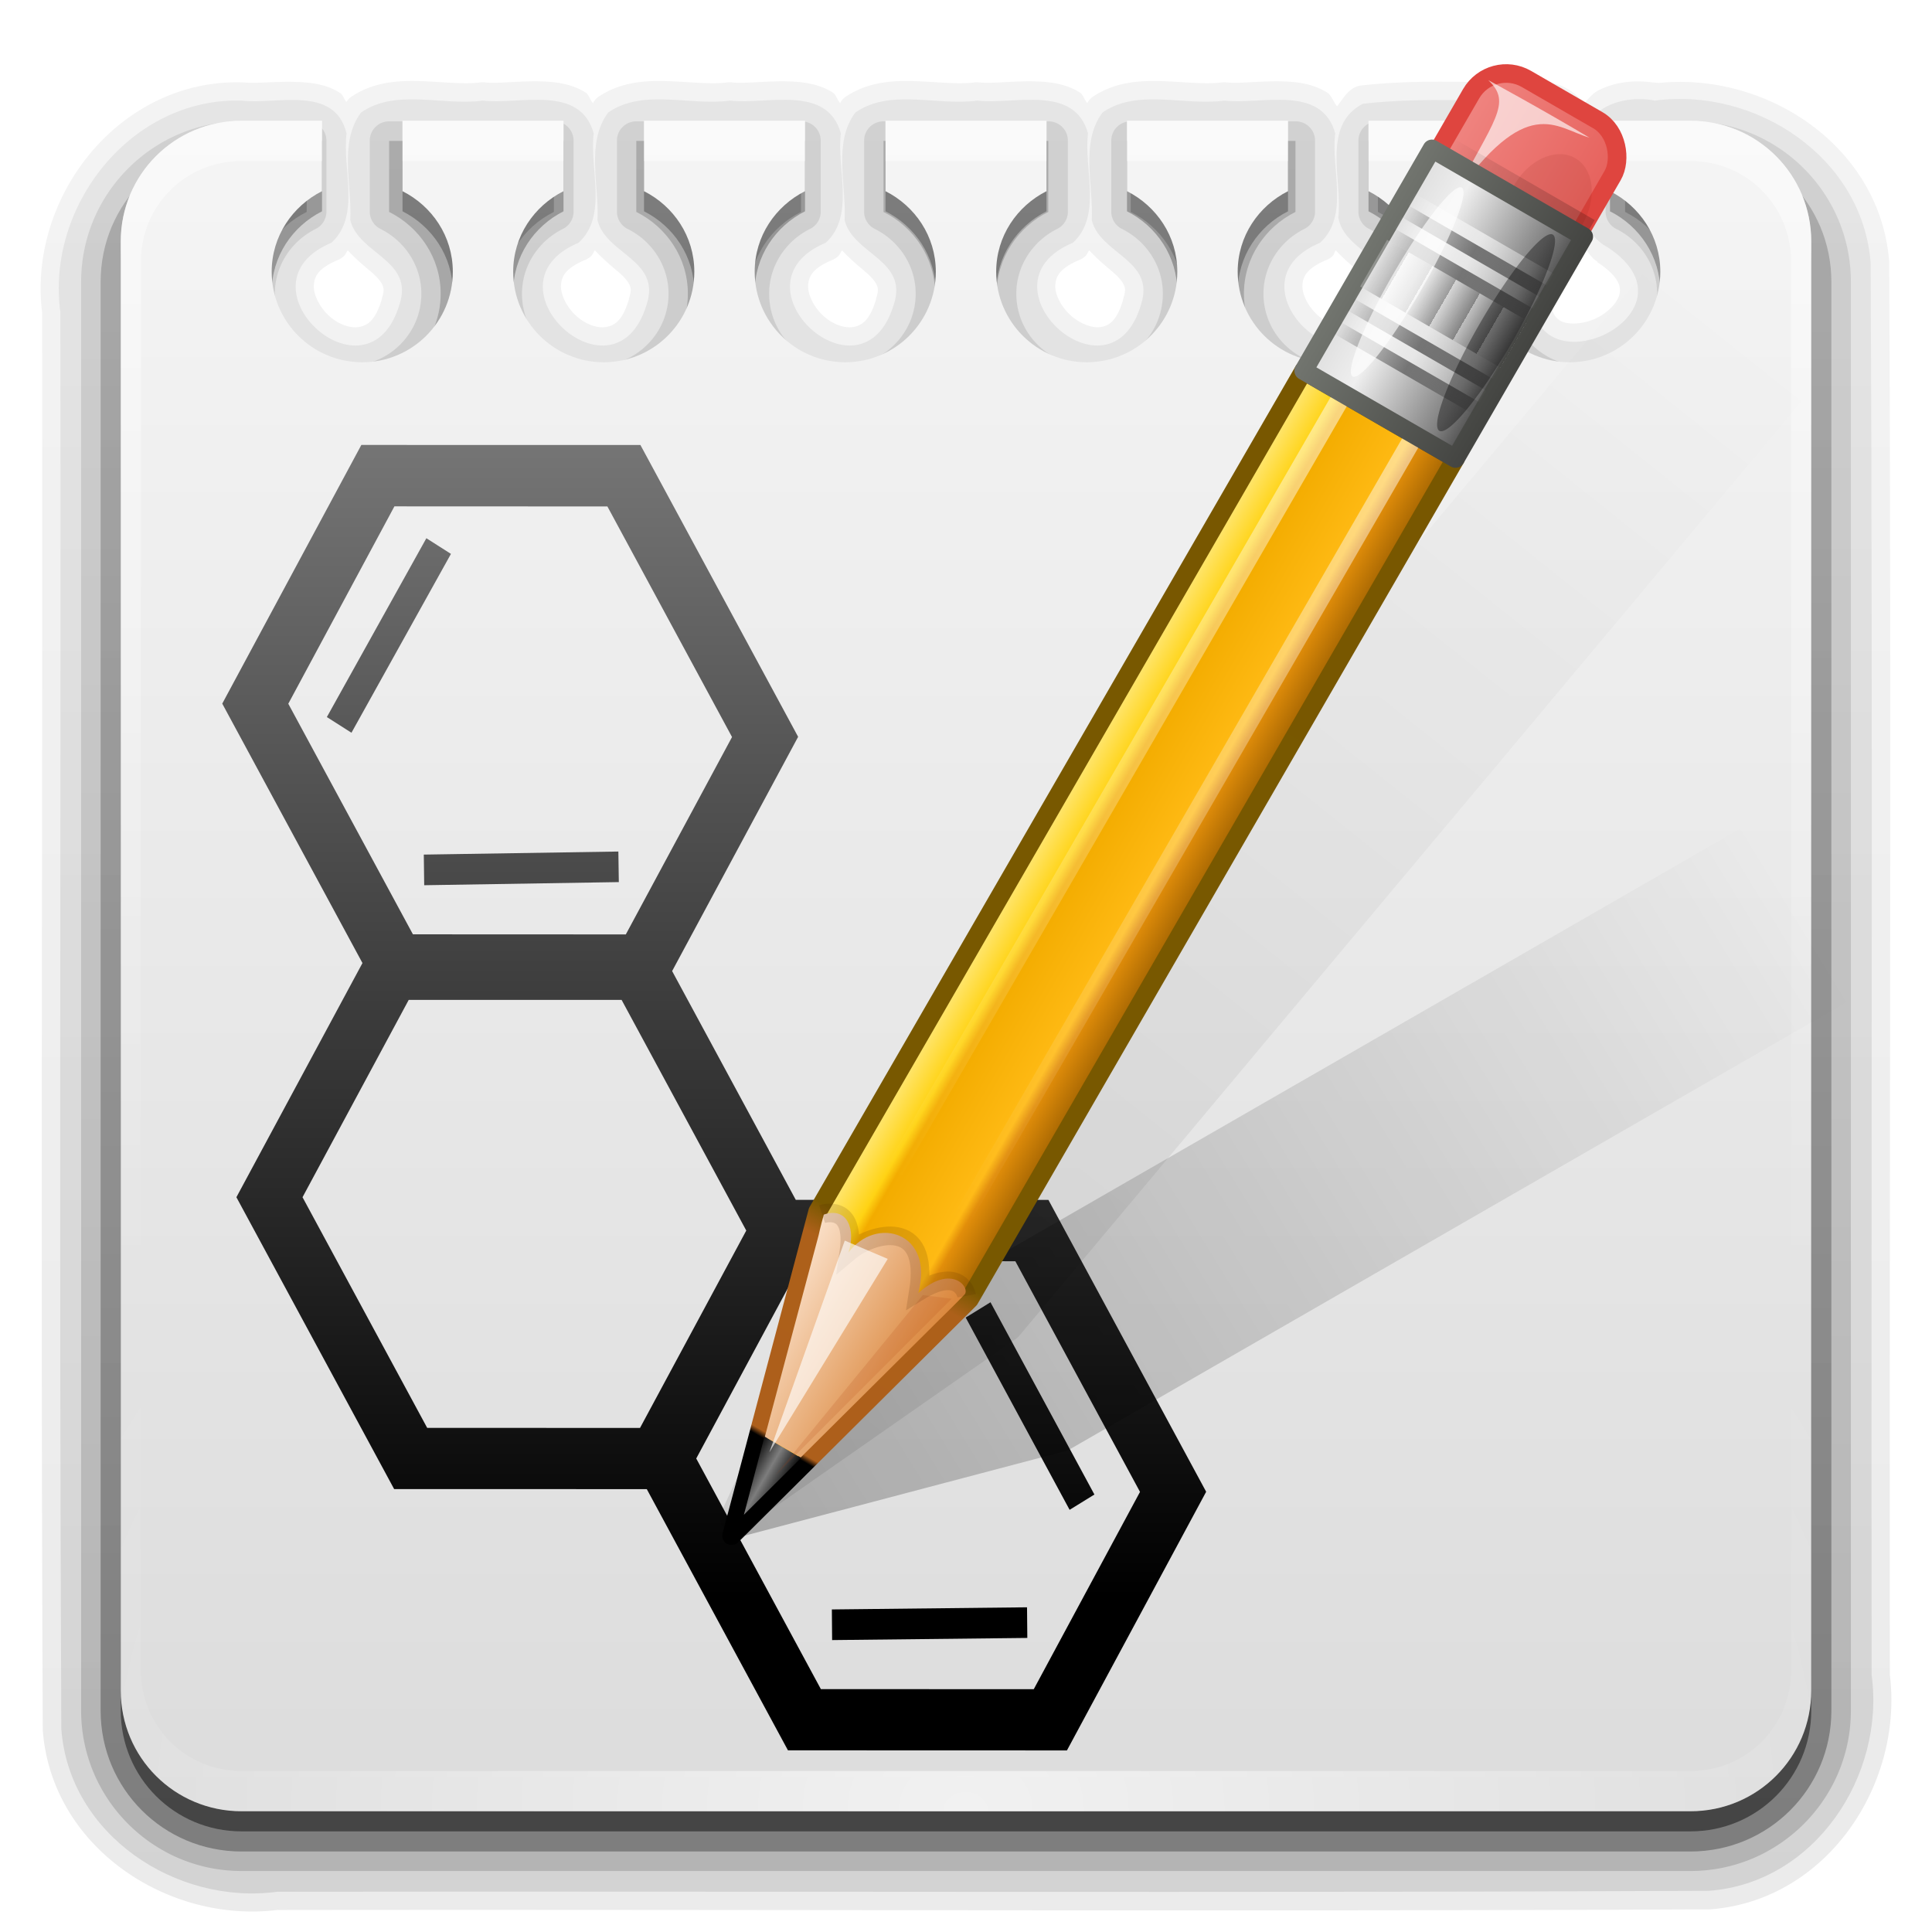 <?xml version="1.0" encoding="UTF-8" standalone="no"?>
<!-- Created with Inkscape (http://www.inkscape.org/) -->

<svg
   xmlns:dc="http://purl.org/dc/elements/1.1/"
   xmlns:cc="http://creativecommons.org/ns#"
   xmlns:rdf="http://www.w3.org/1999/02/22-rdf-syntax-ns#"
   xmlns:svg="http://www.w3.org/2000/svg"
   xmlns="http://www.w3.org/2000/svg"
   xmlns:xlink="http://www.w3.org/1999/xlink"
   xmlns:sodipodi="http://sodipodi.sourceforge.net/DTD/sodipodi-0.dtd"
   xmlns:inkscape="http://www.inkscape.org/namespaces/inkscape"
   version="1.0"
   width="96"
   height="96"
   id="svg2408"
   inkscape:version="0.91 r"
   sodipodi:docname="gchem-paint.svg">
  <sodipodi:namedview
     pagecolor="#ffffff"
     bordercolor="#666666"
     borderopacity="1"
     objecttolerance="10"
     gridtolerance="10"
     guidetolerance="10"
     inkscape:pageopacity="0"
     inkscape:pageshadow="2"
     inkscape:window-width="1600"
     inkscape:window-height="856"
     id="namedview159"
     showgrid="false"
     inkscape:zoom="1.7383042"
     inkscape:cx="-35.463982"
     inkscape:cy="46.849454"
     inkscape:window-x="0"
     inkscape:window-y="22"
     inkscape:window-maximized="1"
     inkscape:current-layer="svg2408" />
  <defs
     id="defs2410">
    <linearGradient
       id="linearGradient4305">
      <stop
         offset="0"
         style="stop-color:#000000;stop-opacity:1"
         id="stop4307" />
      <stop
         offset="1"
         style="stop-color:#f5f5f5;stop-opacity:1"
         id="stop4309" />
    </linearGradient>
    <linearGradient
       x1="61.295"
       y1="121.328"
       x2="117.361"
       y2="18.868"
       id="linearGradient3593"
       xlink:href="#linearGradient3951"
       gradientUnits="userSpaceOnUse" />
    <filter
       color-interpolation-filters="sRGB"
       id="filter3963">
      <feGaussianBlur
         stdDeviation="0.916"
         id="feGaussianBlur3965" />
    </filter>
    <linearGradient
       id="linearGradient3951">
      <stop
         id="stop3953"
         style="stop-color:#000000;stop-opacity:1"
         offset="0" />
      <stop
         id="stop3955"
         style="stop-color:#000000;stop-opacity:0"
         offset="1" />
    </linearGradient>
    <linearGradient
       x1="61.295"
       y1="121.328"
       x2="104.63"
       y2="41.347"
       id="linearGradient3595"
       xlink:href="#linearGradient3951"
       gradientUnits="userSpaceOnUse" />
    <filter
       x="-0.933"
       y="-0.138"
       width="2.867"
       height="1.275"
       color-interpolation-filters="sRGB"
       id="filter3457">
      <feGaussianBlur
         stdDeviation="0.928"
         id="feGaussianBlur3459" />
    </filter>
    <filter
       x="-1.035"
       y="-0.136"
       width="3.07"
       height="1.271"
       color-interpolation-filters="sRGB"
       id="filter3451">
      <feGaussianBlur
         stdDeviation="0.95"
         id="feGaussianBlur3453" />
    </filter>
    <linearGradient
       id="linearGradient3439">
      <stop
         id="stop3441"
         style="stop-color:#3d3d3d;stop-opacity:1"
         offset="0" />
      <stop
         id="stop3443"
         style="stop-color:#ffffff;stop-opacity:1"
         offset="1" />
    </linearGradient>
    <linearGradient
       x1="137"
       y1="106"
       x2="139.031"
       y2="106"
       id="linearGradient3558"
       xlink:href="#linearGradient3439"
       gradientUnits="userSpaceOnUse"
       spreadMethod="repeat" />
    <linearGradient
       x1="142.958"
       y1="98.951"
       x2="148.958"
       y2="98.951"
       id="linearGradient3556"
       xlink:href="#linearGradient3355"
       gradientUnits="userSpaceOnUse"
       gradientTransform="translate(0.042,12.549)"
       spreadMethod="reflect" />
    <linearGradient
       x1="142.958"
       y1="98.951"
       x2="148.958"
       y2="98.951"
       id="linearGradient3554"
       xlink:href="#linearGradient3339"
       gradientUnits="userSpaceOnUse"
       gradientTransform="translate(0.042,11.549)"
       spreadMethod="reflect" />
    <linearGradient
       x1="142.958"
       y1="98.951"
       x2="148.958"
       y2="98.951"
       id="linearGradient3552"
       xlink:href="#linearGradient3355"
       gradientUnits="userSpaceOnUse"
       gradientTransform="translate(0.042,10.549)"
       spreadMethod="reflect" />
    <linearGradient
       x1="142.958"
       y1="98.951"
       x2="148.958"
       y2="98.951"
       id="linearGradient3550"
       xlink:href="#linearGradient3339"
       gradientUnits="userSpaceOnUse"
       gradientTransform="translate(0.042,9.549)"
       spreadMethod="reflect" />
    <linearGradient
       x1="142.958"
       y1="98.951"
       x2="148.958"
       y2="98.951"
       id="linearGradient3548"
       xlink:href="#linearGradient3355"
       gradientUnits="userSpaceOnUse"
       gradientTransform="translate(0.042,4.549)"
       spreadMethod="reflect" />
    <linearGradient
       x1="142.958"
       y1="98.951"
       x2="148.958"
       y2="98.951"
       id="linearGradient3546"
       xlink:href="#linearGradient3339"
       gradientUnits="userSpaceOnUse"
       gradientTransform="translate(0.042,3.549)"
       spreadMethod="reflect" />
    <linearGradient
       id="linearGradient3355">
      <stop
         id="stop3357"
         style="stop-color:#ffffff;stop-opacity:1"
         offset="0" />
      <stop
         id="stop3359"
         style="stop-color:#ffffff;stop-opacity:0.498"
         offset="0.7" />
      <stop
         id="stop3361"
         style="stop-color:#ffffff;stop-opacity:0"
         offset="1" />
    </linearGradient>
    <linearGradient
       x1="142.958"
       y1="98.951"
       x2="148.958"
       y2="98.951"
       id="linearGradient3544"
       xlink:href="#linearGradient3355"
       gradientUnits="userSpaceOnUse"
       gradientTransform="translate(0.042,2.549)"
       spreadMethod="reflect" />
    <linearGradient
       x1="142.958"
       y1="98.951"
       x2="148.958"
       y2="98.951"
       id="linearGradient3542"
       xlink:href="#linearGradient3339"
       gradientUnits="userSpaceOnUse"
       gradientTransform="translate(0.042,1.549)"
       spreadMethod="reflect" />
    <linearGradient
       id="linearGradient3461">
      <stop
         id="stop3463"
         style="stop-color:#444542;stop-opacity:1"
         offset="0" />
      <stop
         id="stop3465"
         style="stop-color:#71746e;stop-opacity:1"
         offset="1" />
    </linearGradient>
    <linearGradient
       x1="136"
       y1="106"
       x2="150"
       y2="106"
       id="linearGradient3540"
       xlink:href="#linearGradient3461"
       gradientUnits="userSpaceOnUse" />
    <linearGradient
       id="linearGradient3401">
      <stop
         id="stop3403"
         style="stop-color:#404040;stop-opacity:1"
         offset="0" />
      <stop
         id="stop3447"
         style="stop-color:#808080;stop-opacity:1"
         offset="0.2" />
      <stop
         id="stop3410"
         style="stop-color:#efefef;stop-opacity:1"
         offset="0.7" />
      <stop
         id="stop3405"
         style="stop-color:#dcdcdc;stop-opacity:1"
         offset="1" />
    </linearGradient>
    <linearGradient
       x1="136"
       y1="106"
       x2="150"
       y2="106"
       id="linearGradient3538"
       xlink:href="#linearGradient3401"
       gradientUnits="userSpaceOnUse" />
    <filter
       x="-0.61"
       y="-0.149"
       width="2.22"
       height="1.299"
       color-interpolation-filters="sRGB"
       id="filter3390">
      <feGaussianBlur
         stdDeviation="0.778"
         id="feGaussianBlur3392" />
    </filter>
    <filter
       x="-0.432"
       y="-0.114"
       width="1.863"
       height="1.227"
       color-interpolation-filters="sRGB"
       id="filter3382">
      <feGaussianBlur
         stdDeviation="0.739"
         id="feGaussianBlur3384" />
    </filter>
    <linearGradient
       x1="146.106"
       y1="118.94"
       x2="146.076"
       y2="66"
       id="linearGradient3536"
       xlink:href="#linearGradient5452"
       gradientUnits="userSpaceOnUse"
       gradientTransform="matrix(1,0,0,1.265,-29.858,-54.364)" />
    <linearGradient
       id="linearGradient5452">
      <stop
         id="stop5454"
         style="stop-color:#ffffff;stop-opacity:1"
         offset="0" />
      <stop
         id="stop5456"
         style="stop-color:#ffffff;stop-opacity:0"
         offset="1" />
    </linearGradient>
    <linearGradient
       x1="146.106"
       y1="118.94"
       x2="146.076"
       y2="66"
       id="linearGradient3534"
       xlink:href="#linearGradient5452"
       gradientUnits="userSpaceOnUse"
       gradientTransform="matrix(1,0,0,1.265,-23.733,-54.364)" />
    <linearGradient
       id="linearGradient3308">
      <stop
         id="stop3310"
         style="stop-color:#da8539;stop-opacity:1"
         offset="0" />
      <stop
         id="stop3312"
         style="stop-color:#fadfc7;stop-opacity:1"
         offset="1" />
    </linearGradient>
    <linearGradient
       x1="136.988"
       y1="17.043"
       x2="148.995"
       y2="17.043"
       id="linearGradient3532"
       xlink:href="#linearGradient3308"
       gradientUnits="userSpaceOnUse"
       gradientTransform="translate(-23.733,0)" />
    <linearGradient
       id="linearGradient3394">
      <stop
         id="stop3396"
         style="stop-color:#000000;stop-opacity:1"
         offset="0" />
      <stop
         id="stop3402"
         style="stop-color:#7d7d7d;stop-opacity:1"
         offset="0.5" />
      <stop
         id="stop3398"
         style="stop-color:#000000;stop-opacity:1"
         offset="1" />
    </linearGradient>
    <linearGradient
       x1="141.25"
       y1="4.922"
       x2="144.813"
       y2="4.922"
       id="linearGradient3530"
       xlink:href="#linearGradient3394"
       gradientUnits="userSpaceOnUse"
       gradientTransform="translate(-23.733,0)" />
    <linearGradient
       id="linearGradient3254">
      <stop
         id="stop3256"
         style="stop-color:#000000;stop-opacity:1"
         offset="0" />
      <stop
         id="stop3266"
         style="stop-color:#000000;stop-opacity:1"
         offset="0.066" />
      <stop
         id="stop3264"
         style="stop-color:#ad5f1b;stop-opacity:1"
         offset="0.07" />
      <stop
         id="stop3268"
         style="stop-color:#ad601a;stop-opacity:1"
         offset="0.191" />
      <stop
         id="stop3262"
         style="stop-color:#785800;stop-opacity:1"
         offset="0.21" />
      <stop
         id="stop3258"
         style="stop-color:#785700;stop-opacity:1"
         offset="1" />
    </linearGradient>
    <linearGradient
       x1="143"
       y1="2.4000001e-06"
       x2="143"
       y2="120.018"
       id="linearGradient3528"
       xlink:href="#linearGradient3254"
       gradientUnits="userSpaceOnUse"
       gradientTransform="translate(-23.733,0)" />
    <linearGradient
       id="linearGradient3278">
      <stop
         id="stop3280"
         style="stop-color:#945a00;stop-opacity:1"
         offset="0" />
      <stop
         id="stop3290"
         style="stop-color:#e28e0a;stop-opacity:1"
         offset="0.25" />
      <stop
         id="stop3286"
         style="stop-color:#ffba14;stop-opacity:1"
         offset="0.3" />
      <stop
         id="stop3288"
         style="stop-color:#f3ac00;stop-opacity:1"
         offset="0.7" />
      <stop
         id="stop3292"
         style="stop-color:#ffd314;stop-opacity:1"
         offset="0.75" />
      <stop
         id="stop3282"
         style="stop-color:#ffed94;stop-opacity:1"
         offset="1" />
    </linearGradient>
    <linearGradient
       x1="136"
       y1="60"
       x2="150"
       y2="60"
       id="linearGradient3526"
       xlink:href="#linearGradient3278"
       gradientUnits="userSpaceOnUse"
       gradientTransform="translate(-23.733,0)" />
    <linearGradient
       id="linearGradient3339">
      <stop
         id="stop3341"
         style="stop-color:#000000;stop-opacity:1"
         offset="0" />
      <stop
         id="stop3347"
         style="stop-color:#000000;stop-opacity:0.498"
         offset="0.7" />
      <stop
         id="stop3343"
         style="stop-color:#000000;stop-opacity:0"
         offset="1" />
    </linearGradient>
    <linearGradient
       x1="137.406"
       y1="116.469"
       x2="148.531"
       y2="116.469"
       id="linearGradient3524"
       xlink:href="#linearGradient3339"
       gradientUnits="userSpaceOnUse"
       gradientTransform="matrix(1.089,0,0,1,-13.276,0)" />
    <filter
       x="-0.183"
       y="-0.177"
       width="1.367"
       height="1.353"
       color-interpolation-filters="sRGB"
       id="filter3509">
      <feGaussianBlur
         stdDeviation="0.659"
         id="feGaussianBlur3511" />
    </filter>
    <filter
       x="-0.429"
       y="-0.167"
       width="1.857"
       height="1.333"
       color-interpolation-filters="sRGB"
       id="filter3495">
      <feGaussianBlur
         stdDeviation="0.552"
         id="feGaussianBlur3497" />
    </filter>
    <linearGradient
       id="linearGradient3485">
      <stop
         id="stop3487"
         style="stop-color:#e6605b;stop-opacity:1"
         offset="0" />
      <stop
         id="stop3489"
         style="stop-color:#f08682;stop-opacity:1"
         offset="1" />
    </linearGradient>
    <linearGradient
       x1="136.414"
       y1="115.494"
       x2="149.53"
       y2="115.494"
       id="linearGradient3522"
       xlink:href="#linearGradient3485"
       gradientUnits="userSpaceOnUse" />
    <linearGradient
       id="linearGradient3597">
      <stop
         id="stop3599"
         style="stop-color:#dcdcdc;stop-opacity:1"
         offset="0" />
      <stop
         id="stop3601"
         style="stop-color:#f5f5f5;stop-opacity:1"
         offset="1" />
    </linearGradient>
    <linearGradient
       x1="45.448"
       y1="92.54"
       x2="45.448"
       y2="7.017"
       id="ButtonShadow"
       gradientUnits="userSpaceOnUse"
       gradientTransform="scale(1.006,0.994)">
      <stop
         id="stop3750"
         style="stop-color:#000000;stop-opacity:1"
         offset="0" />
      <stop
         id="stop3752"
         style="stop-color:#000000;stop-opacity:0.588"
         offset="1" />
    </linearGradient>
    <linearGradient
       id="linearGradient3737">
      <stop
         id="stop3739"
         style="stop-color:#ffffff;stop-opacity:1"
         offset="0" />
      <stop
         id="stop3741"
         style="stop-color:#ffffff;stop-opacity:0"
         offset="1" />
    </linearGradient>
    <filter
       color-interpolation-filters="sRGB"
       id="filter3174">
      <feGaussianBlur
         id="feGaussianBlur3176"
         stdDeviation="1.71" />
    </filter>
    <linearGradient
       x1="36.357"
       y1="6"
       x2="36.357"
       y2="63.893"
       id="linearGradient3188"
       xlink:href="#linearGradient3737"
       gradientUnits="userSpaceOnUse" />
    <linearGradient
       x1="45.448"
       y1="92.54"
       x2="45.448"
       y2="7.017"
       id="linearGradient3638"
       xlink:href="#ButtonShadow"
       gradientUnits="userSpaceOnUse"
       gradientTransform="scale(1.006,0.994)" />
    <linearGradient
       x1="48"
       y1="90"
       x2="48"
       y2="5.988"
       id="linearGradient3646"
       xlink:href="#linearGradient3597"
       gradientUnits="userSpaceOnUse" />
    <linearGradient
       id="linearGradient3737-6">
      <stop
         id="stop3739-6"
         style="stop-color:#ffffff;stop-opacity:1"
         offset="0" />
      <stop
         id="stop3741-4"
         style="stop-color:#ffffff;stop-opacity:0"
         offset="1" />
    </linearGradient>
    <radialGradient
       cx="48"
       cy="90.172"
       r="42"
       fx="48"
       fy="90.172"
       id="radialGradient2855"
       xlink:href="#linearGradient3737-6"
       gradientUnits="userSpaceOnUse"
       gradientTransform="matrix(1.157,0,0,0.996,-7.551,0.197)" />
    <linearGradient
       x1="45.448"
       y1="92.54"
       x2="45.448"
       y2="7.017"
       id="ButtonShadow-0"
       gradientUnits="userSpaceOnUse"
       gradientTransform="matrix(1.006,0,0,0.994,100,0)">
      <stop
         id="stop3750-8"
         style="stop-color:#000000;stop-opacity:1"
         offset="0" />
      <stop
         id="stop3752-5"
         style="stop-color:#000000;stop-opacity:0.588"
         offset="1" />
    </linearGradient>
    <linearGradient
       x1="48"
       y1="90"
       x2="48"
       y2="5.988"
       id="linearGradient3779"
       xlink:href="#ButtonShadow"
       gradientUnits="userSpaceOnUse"
       gradientTransform="matrix(1.024,0,0,1.012,-1.143,0.929)" />
    <linearGradient
       x1="48"
       y1="90"
       x2="48"
       y2="5.988"
       id="linearGradient3786"
       xlink:href="#ButtonShadow-0"
       gradientUnits="userSpaceOnUse"
       gradientTransform="translate(0,1)" />
    <linearGradient
       x1="48"
       y1="90"
       x2="48"
       y2="5.988"
       id="linearGradient3794"
       xlink:href="#ButtonShadow"
       gradientUnits="userSpaceOnUse"
       gradientTransform="matrix(1.024,0,0,1.012,-1.143,0.929)" />
    <linearGradient
       x1="48"
       y1="90"
       x2="48"
       y2="5.988"
       id="linearGradient3816"
       xlink:href="#ButtonShadow"
       gradientUnits="userSpaceOnUse"
       gradientTransform="matrix(1.024,0,0,1.012,-1.143,0.929)" />
    <linearGradient
       x1="48"
       y1="90"
       x2="48"
       y2="5.988"
       id="linearGradient3824"
       xlink:href="#ButtonShadow"
       gradientUnits="userSpaceOnUse"
       gradientTransform="matrix(1.024,0,0,1.012,-1.143,0.929)" />
    <linearGradient
       inkscape:collect="always"
       xlink:href="#linearGradient4305"
       id="linearGradient4303"
       x1="-43.724"
       y1="78.146"
       x2="-43.724"
       y2="-0.676"
       gradientUnits="userSpaceOnUse" />
  </defs>
  <g
     id="layer2"
     style="display:none">
    <path
       d="M 11,7 C 7.676,7 5,9.676 5,13 l 0,73 c 0,3.324 2.676,6 6,6 l 74,0 c 3.324,0 6,-2.676 6,-6 L 91,13 C 91,9.676 88.324,7 85,7 l -5,0 0,2.5 c 1.47,0.741 2.5,2.242 2.5,4 0,2.484 -2.016,4.5 -4.5,4.5 -2.484,0 -4.5,-2.016 -4.5,-4.5 0,-1.758 1.03,-3.259 2.5,-4 L 76,7 68,7 68,9.5 c 1.47,0.741 2.5,2.242 2.5,4 0,2.484 -2.016,4.5 -4.5,4.5 -2.484,0 -4.5,-2.016 -4.5,-4.5 0,-1.758 1.03,-3.259 2.5,-4 L 64,7 56,7 56,9.5 c 1.47,0.741 2.5,2.242 2.5,4 0,2.484 -2.016,4.5 -4.5,4.5 -2.484,0 -4.5,-2.016 -4.5,-4.5 0,-1.758 1.03,-3.259 2.5,-4 L 52,7 44,7 44,9.5 c 1.47,0.741 2.5,2.242 2.5,4 0,2.484 -2.016,4.5 -4.5,4.5 -2.484,0 -4.5,-2.016 -4.5,-4.5 0,-1.758 1.03,-3.259 2.5,-4 L 40,7 32,7 32,9.5 c 1.47,0.741 2.5,2.242 2.5,4 0,2.484 -2.016,4.5 -4.5,4.5 -2.484,0 -4.5,-2.016 -4.5,-4.5 0,-1.758 1.03,-3.259 2.5,-4 L 28,7 20,7 20,9.5 c 1.47,0.741 2.5,2.242 2.5,4 0,2.484 -2.016,4.5 -4.5,4.5 -2.484,0 -4.5,-2.016 -4.5,-4.5 0,-1.758 1.03,-3.259 2.5,-4 L 16,7 11,7 z"
       inkscape:connector-curvature="0"
       id="rect3745"
       style="opacity:0.9;fill:url(#linearGradient3638);fill-opacity:1;fill-rule:nonzero;stroke:none;filter:url(#filter3174)" />
  </g>
  <g
     id="layer4"
     style="display:inline">
    <path
       d="m 20.906,4.031 c -1.12,-0.039 -2.394,0.038 -3.5,0.812 A 0.906,0.906 0 0 0 17.219,5.062 C 17.094,4.939 17.048,4.718 16.906,4.625 16.341,4.255 15.715,4.14 15.125,4.094 c -1.179,-0.092 -2.376,0.078 -3.031,0 a 0.906,0.906 0 0 0 -0.062,0 C 5.982,3.914 1.374,9.744 2.094,15.531 c 5.52e-5,0.042 -5.43e-5,0.083 0,0.125 0.031,23.42 -0.078,46.823 0.031,70.25 a 0.906,0.906 0 0 0 0,0.062 c 0.43,5.797 6.186,9.608 11.656,8.938 0.042,-0.005 0.083,0.006 0.125,0 23.669,-0.031 47.324,0.078 71,-0.031 a 0.906,0.906 0 0 0 0.062,0 c 5.797,-0.43 9.608,-6.186 8.938,-11.656 -0.005,-0.042 0.006,-0.083 0,-0.125 -0.031,-23.336 0.078,-46.657 -0.031,-70 a 0.906,0.906 0 0 0 0,-0.062 C 93.45,7.302 87.819,3.565 82.406,4.125 82.305,4.104 82.197,4.108 82.094,4.094 81.209,3.971 80.245,4.066 79.406,4.5 79.137,4.639 78.943,4.897 78.719,5.125 78.346,4.701 77.883,4.315 77.25,4.156 A 0.906,0.906 0 0 0 77.031,4.125 C 73.998,4.16 70.802,3.887 67.625,4.25 a 0.906,0.906 0 0 0 -0.312,0.094 c -0.414,0.214 -0.609,0.611 -0.875,0.938 -0.185,-0.214 -0.273,-0.547 -0.5,-0.688 C 65.351,4.23 64.705,4.105 64.094,4.062 62.872,3.977 61.642,4.175 60.938,4.094 a 0.906,0.906 0 0 0 -0.219,0 c -0.813,0.111 -1.85,-0.023 -2.969,-0.062 -1.118,-0.039 -2.393,0.037 -3.5,0.812 A 0.906,0.906 0 0 0 54.062,5.062 c -0.015,0.02 -0.017,0.042 -0.031,0.062 C 53.881,4.974 53.83,4.702 53.656,4.594 53.07,4.23 52.424,4.105 51.812,4.062 50.59,3.977 49.361,4.175 48.656,4.094 a 0.906,0.906 0 0 0 -0.219,0 c -0.813,0.111 -1.85,-0.023 -2.969,-0.062 -1.118,-0.039 -2.393,0.037 -3.5,0.812 A 0.906,0.906 0 0 0 41.781,5.062 C 41.766,5.082 41.764,5.105 41.75,5.125 41.6,4.974 41.549,4.702 41.375,4.594 40.789,4.23 40.142,4.105 39.531,4.062 38.309,3.977 37.08,4.175 36.375,4.094 a 0.906,0.906 0 0 0 -0.219,0 c -0.813,0.111 -1.85,-0.023 -2.969,-0.062 -1.118,-0.039 -2.393,0.037 -3.5,0.812 A 0.906,0.906 0 0 0 29.5,5.062 c -0.015,0.02 -0.017,0.042 -0.031,0.062 C 29.318,4.974 29.267,4.702 29.094,4.594 28.508,4.23 27.861,4.105 27.25,4.062 26.028,3.977 24.798,4.175 24.094,4.094 a 0.906,0.906 0 0 0 -0.219,0 C 23.067,4.204 22.026,4.07 20.906,4.031 z M 78.75,12.344 c 0.201,0.225 0.345,0.494 0.625,0.656 l 0,0.031 c 0.045,0.03 0.052,0.034 0.094,0.062 0.986,0.68 1.084,1.154 1,1.531 -0.088,0.393 -0.571,0.933 -1.219,1.219 -0.648,0.286 -1.366,0.296 -1.719,0.094 -0.337,-0.193 -0.587,-0.625 -0.438,-1.812 0.131,-0.349 0.622,-0.737 1.281,-1.312 0.136,-0.119 0.239,-0.326 0.375,-0.469 z M 17.281,12.438 c 0.408,0.451 0.864,0.814 1.188,1.094 0.286,0.247 0.457,0.459 0.531,0.625 0.074,0.166 0.094,0.304 -0.031,0.688 a 0.906,0.906 0 0 0 0,0.031 c -0.325,1.096 -0.744,1.311 -1.156,1.375 -0.413,0.064 -0.994,-0.126 -1.469,-0.562 -0.475,-0.436 -0.771,-1.06 -0.75,-1.5 0.021,-0.44 0.201,-0.855 1.219,-1.281 a 0.906,0.906 0 0 0 0.281,-0.188 c 0.09,-0.082 0.11,-0.193 0.188,-0.281 z m 12.281,0 c 0.408,0.451 0.864,0.814 1.188,1.094 0.286,0.247 0.457,0.459 0.531,0.625 0.074,0.166 0.094,0.304 -0.031,0.688 a 0.906,0.906 0 0 0 0,0.031 c -0.325,1.096 -0.744,1.311 -1.156,1.375 -0.413,0.064 -0.994,-0.126 -1.469,-0.562 -0.475,-0.436 -0.771,-1.06 -0.75,-1.5 0.021,-0.44 0.201,-0.855 1.219,-1.281 a 0.906,0.906 0 0 0 0.281,-0.188 c 0.09,-0.082 0.11,-0.193 0.188,-0.281 z m 12.281,0 c 0.408,0.451 0.864,0.814 1.188,1.094 0.286,0.247 0.457,0.459 0.531,0.625 0.074,0.166 0.094,0.304 -0.031,0.688 a 0.906,0.906 0 0 0 0,0.031 c -0.325,1.096 -0.744,1.311 -1.156,1.375 -0.413,0.064 -0.994,-0.126 -1.469,-0.562 -0.475,-0.436 -0.771,-1.06 -0.75,-1.5 0.021,-0.44 0.201,-0.855 1.219,-1.281 a 0.906,0.906 0 0 0 0.281,-0.188 c 0.09,-0.082 0.11,-0.193 0.188,-0.281 z m 12.281,0 c 0.408,0.451 0.864,0.814 1.188,1.094 0.286,0.247 0.457,0.459 0.531,0.625 0.074,0.166 0.094,0.303 -0.031,0.688 a 0.906,0.906 0 0 0 0,0.031 c -0.317,1.092 -0.714,1.311 -1.125,1.375 -0.411,0.064 -1.022,-0.156 -1.5,-0.594 -0.478,-0.438 -0.769,-1.031 -0.75,-1.469 0.019,-0.438 0.199,-0.856 1.219,-1.281 a 0.906,0.906 0 0 0 0.281,-0.188 c 0.09,-0.082 0.11,-0.193 0.188,-0.281 z m 12.25,0 c 0.396,0.436 0.835,0.79 1.156,1.062 0.302,0.256 0.514,0.454 0.594,0.625 0.08,0.171 0.097,0.324 -0.031,0.719 a 0.906,0.906 0 0 0 0,0.031 c -0.317,1.092 -0.714,1.311 -1.125,1.375 -0.411,0.064 -1.022,-0.156 -1.5,-0.594 -0.478,-0.438 -0.769,-1.031 -0.75,-1.469 0.019,-0.438 0.199,-0.856 1.219,-1.281 a 0.906,0.906 0 0 0 0.281,-0.188 c 0.088,-0.081 0.081,-0.196 0.156,-0.281 z"
       id="path3822"
       style="opacity:0.08;fill:url(#linearGradient3824);fill-opacity:1;fill-rule:nonzero;stroke:none" />
    <path
       d="M 12,7 C 8.122,7 5,10.122 5,14 l 0,71 c 0,3.878 3.122,7 7,7 l 72,0 c 3.878,0 7,-3.122 7,-7 L 91,14 C 91,10.122 87.878,7 84,7 l -3.25,0 0,3.531 c 1.505,0.749 2.562,2.284 2.562,4.062 0,2.514 -2.051,4.562 -4.594,4.562 -2.543,0 -4.625,-2.049 -4.625,-4.562 0,-1.779 1.057,-3.313 2.562,-4.062 l 0,-3.531 -8.188,0 0,3.531 c 1.505,0.749 2.562,2.284 2.562,4.062 0,2.514 -2.051,4.562 -4.594,4.562 -2.543,0 -4.625,-2.049 -4.625,-4.562 0,-1.779 1.057,-3.313 2.562,-4.062 l 0,-3.531 -8.188,0 0,3.531 c 1.505,0.749 2.562,2.284 2.562,4.062 0,2.514 -2.051,4.562 -4.594,4.562 -2.543,0 -4.625,-2.049 -4.625,-4.562 0,-1.779 1.057,-3.313 2.562,-4.062 l 0,-3.531 -8.188,0 0,3.531 c 1.505,0.749 2.562,2.284 2.562,4.062 0,2.514 -2.082,4.562 -4.625,4.562 -2.543,0 -4.594,-2.049 -4.594,-4.562 0,-1.779 1.057,-3.313 2.562,-4.062 l 0,-3.531 -8.188,0 0,3.531 c 1.505,0.749 2.562,2.284 2.562,4.062 0,2.514 -2.082,4.562 -4.625,4.562 -2.543,0 -4.594,-2.049 -4.594,-4.562 0,-1.779 1.057,-3.313 2.562,-4.062 l 0,-3.531 -8.188,0 0,3.531 c 1.505,0.749 2.562,2.284 2.562,4.062 0,2.514 -2.082,4.562 -4.625,4.562 -2.543,0 -4.594,-2.049 -4.594,-4.562 0,-1.779 1.057,-3.313 2.562,-4.062 L 15.25,7 12,7 z"
       inkscape:connector-curvature="0"
       id="path2961"
       style="opacity:0.3;fill:url(#linearGradient3779);fill-opacity:1;fill-rule:nonzero;stroke:none" />
    <path
       d="M 12,7 C 8.676,7 6,9.676 6,13 l 0,72 c 0,3.324 2.676,6 6,6 l 72,0 c 3.324,0 6,-2.676 6,-6 L 90,13 C 90,9.676 87.324,7 84,7 l -4,0 0,3.5 c 1.47,0.741 2.5,2.242 2.5,4 0,2.484 -2.016,4.5 -4.5,4.5 -2.484,0 -4.5,-2.016 -4.5,-4.5 0,-1.758 1.03,-3.259 2.5,-4 l 0,-3.5 -8,0 0,3.5 c 1.47,0.741 2.5,2.242 2.5,4 0,2.484 -2.016,4.5 -4.5,4.5 -2.484,0 -4.5,-2.016 -4.5,-4.5 0,-1.758 1.03,-3.259 2.5,-4 l 0,-3.5 -8,0 0,3.5 c 1.47,0.741 2.5,2.242 2.5,4 0,2.484 -2.016,4.5 -4.5,4.5 -2.484,0 -4.5,-2.016 -4.5,-4.5 0,-1.758 1.03,-3.259 2.5,-4 l 0,-3.5 -8,0 0,3.5 c 1.47,0.741 2.5,2.242 2.5,4 0,2.484 -2.016,4.5 -4.5,4.5 -2.484,0 -4.5,-2.016 -4.5,-4.5 0,-1.758 1.03,-3.259 2.5,-4 l 0,-3.5 -8,0 0,3.5 c 1.47,0.741 2.5,2.242 2.5,4 0,2.484 -2.016,4.5 -4.5,4.5 -2.484,0 -4.5,-2.016 -4.5,-4.5 0,-1.758 1.03,-3.259 2.5,-4 l 0,-3.5 -8,0 0,3.5 c 1.47,0.741 2.5,2.242 2.5,4 0,2.484 -2.016,4.5 -4.5,4.5 -2.484,0 -4.5,-2.016 -4.5,-4.5 0,-1.758 1.03,-3.259 2.5,-4 L 16,7 12,7 z"
       inkscape:connector-curvature="0"
       id="path3781"
       style="opacity:0.45;fill:url(#linearGradient3786);fill-opacity:1;fill-rule:nonzero;stroke:none" />
    <path
       d="M 12,6.031 C 7.609,6.031 4.031,9.609 4.031,14 l 0,71 c 0,4.391 3.578,7.969 7.969,7.969 l 72,0 c 4.391,0 7.969,-3.578 7.969,-7.969 l 0,-71 C 91.969,9.609 88.391,6.031 84,6.031 l -3.25,0 A 0.956,0.956 0 0 0 79.781,7 l 0,3.531 A 0.956,0.956 0 0 0 80.312,11.375 c 1.199,0.597 2.031,1.819 2.031,3.219 0,1.994 -1.595,3.594 -3.625,3.594 -2.03,0 -3.656,-1.608 -3.656,-3.594 0,-1.4 0.832,-2.622 2.031,-3.219 A 0.956,0.956 0 0 0 77.625,10.531 L 77.625,7 A 0.956,0.956 0 0 0 76.656,6.031 l -8.188,0 A 0.956,0.956 0 0 0 67.5,7 l 0,3.531 a 0.956,0.956 0 0 0 0.531,0.844 c 1.199,0.597 2.031,1.819 2.031,3.219 0,1.994 -1.595,3.594 -3.625,3.594 -2.03,0 -3.656,-1.608 -3.656,-3.594 0,-1.4 0.832,-2.622 2.031,-3.219 a 0.956,0.956 0 0 0 0.531,-0.844 L 65.344,7 A 0.956,0.956 0 0 0 64.375,6.031 l -8.188,0 A 0.956,0.956 0 0 0 55.219,7 l 0,3.531 A 0.956,0.956 0 0 0 55.75,11.375 c 1.199,0.597 2.031,1.819 2.031,3.219 0,1.994 -1.595,3.594 -3.625,3.594 -2.03,0 -3.656,-1.608 -3.656,-3.594 0,-1.4 0.832,-2.622 2.031,-3.219 A 0.956,0.956 0 0 0 53.062,10.531 L 53.062,7 A 0.956,0.956 0 0 0 52.094,6.031 l -8.188,0 A 0.956,0.956 0 0 0 42.938,7 l 0,3.531 a 0.956,0.956 0 0 0 0.531,0.844 c 1.199,0.597 2.031,1.819 2.031,3.219 0,1.986 -1.626,3.594 -3.656,3.594 -2.03,0 -3.625,-1.6 -3.625,-3.594 0,-1.4 0.832,-2.622 2.031,-3.219 a 0.956,0.956 0 0 0 0.531,-0.844 L 40.781,7 A 0.956,0.956 0 0 0 39.812,6.031 l -8.188,0 A 0.956,0.956 0 0 0 30.656,7 l 0,3.531 A 0.956,0.956 0 0 0 31.188,11.375 c 1.199,0.597 2.031,1.819 2.031,3.219 0,1.986 -1.626,3.594 -3.656,3.594 -2.03,0 -3.625,-1.6 -3.625,-3.594 0,-1.4 0.832,-2.622 2.031,-3.219 A 0.956,0.956 0 0 0 28.5,10.531 L 28.5,7 A 0.956,0.956 0 0 0 27.531,6.031 l -8.188,0 A 0.956,0.956 0 0 0 18.375,7 l 0,3.531 a 0.956,0.956 0 0 0 0.531,0.844 c 1.199,0.597 2.031,1.819 2.031,3.219 0,1.986 -1.626,3.594 -3.656,3.594 -2.03,0 -3.625,-1.6 -3.625,-3.594 0,-1.4 0.832,-2.622 2.031,-3.219 a 0.956,0.956 0 0 0 0.531,-0.844 L 16.219,7 A 0.956,0.956 0 0 0 15.25,6.031 l -3.25,0 z"
       id="path3792"
       style="opacity:0.15;fill:url(#linearGradient3794);fill-opacity:1;fill-rule:nonzero;stroke:none" />
    <path
       d="M 12,5 C 6.517,4.837 2.274,10.247 3,15.519 3.031,38.984 2.938,62.453 3.047,85.916 3.437,91.178 8.761,94.678 13.772,94 37.486,93.969 61.204,94.062 84.916,93.953 90.178,93.563 93.678,88.239 93,83.228 92.969,59.847 93.062,36.463 92.953,13.084 92.563,7.822 87.239,4.322 82.228,5 80.694,4.687 78.552,5.336 78.75,7.253 c 0.224,1.644 -0.7,4.083 1.125,5.028 5.179,3.402 -4.621,7.771 -3.677,1.596 0.488,-1.496 2.883,-1.914 2.459,-3.852 -0.122,-1.712 0.65,-4.421 -1.625,-4.994 -3.091,0.035 -6.256,-0.224 -9.312,0.125 -2.071,1.07 -1.006,3.804 -1.219,5.656 0.308,1.807 3.218,2.045 2.481,4.308 -1.524,5.245 -8.338,-0.996 -3.387,-3.058 1.466,-1.342 0.532,-3.682 0.75,-5.438 C 65.66,4.18 62.68,5.213 60.831,5 58.847,5.272 56.508,4.384 54.781,5.594 53.665,7.094 54.341,9.195 54.25,10.938 c 0.415,1.696 3.167,1.977 2.45,4.183 C 55.175,20.366 48.362,14.125 53.312,12.062 54.779,10.72 53.844,8.381 54.062,6.625 53.378,4.18 50.399,5.213 48.55,5 46.566,5.272 44.227,4.384 42.5,5.594 c -1.116,1.5 -0.441,3.601 -0.531,5.344 0.412,1.695 3.165,1.974 2.448,4.177 C 42.856,20.368 36.09,14.134 41.031,12.062 42.498,10.72 41.563,8.381 41.781,6.625 41.097,4.18 38.118,5.213 36.268,5 34.285,5.272 31.946,4.384 30.219,5.594 29.103,7.094 29.778,9.195 29.688,10.938 c 0.412,1.695 3.165,1.974 2.448,4.177 C 30.575,20.368 23.808,14.134 28.75,12.062 30.216,10.72 29.282,8.381 29.5,6.625 28.816,4.18 25.837,5.213 23.987,5 22.004,5.272 19.665,4.384 17.938,5.594 c -1.116,1.5 -0.441,3.601 -0.531,5.344 0.412,1.695 3.165,1.974 2.448,4.177 C 18.294,20.368 11.527,14.134 16.469,12.062 17.935,10.72 17,8.381 17.219,6.625 16.617,4.213 13.76,5.21 12,5 z"
       inkscape:connector-curvature="0"
       id="path3800"
       style="opacity:0.1;fill:url(#linearGradient3816);fill-opacity:1;fill-rule:nonzero;stroke:none" />
  </g>
  <g
     id="layer1">
    <path
       d="M 12,6 C 8.676,6 6,8.676 6,12 l 0,72 c 0,3.324 2.676,6 6,6 l 72,0 c 3.324,0 6,-2.676 6,-6 L 90,12 C 90,8.676 87.324,6 84,6 l -4,0 0,3.5 c 1.47,0.741 2.5,2.242 2.5,4 0,2.484 -2.016,4.5 -4.5,4.5 -2.484,0 -4.5,-2.016 -4.5,-4.5 0,-1.758 1.03,-3.259 2.5,-4 L 76,6 68,6 68,9.5 c 1.47,0.741 2.5,2.242 2.5,4 0,2.484 -2.016,4.5 -4.5,4.5 -2.484,0 -4.5,-2.016 -4.5,-4.5 0,-1.758 1.03,-3.259 2.5,-4 L 64,6 56,6 56,9.5 c 1.47,0.741 2.5,2.242 2.5,4 0,2.484 -2.016,4.5 -4.5,4.5 -2.484,0 -4.5,-2.016 -4.5,-4.5 0,-1.758 1.03,-3.259 2.5,-4 L 52,6 44,6 44,9.5 c 1.47,0.741 2.5,2.242 2.5,4 0,2.484 -2.016,4.5 -4.5,4.5 -2.484,0 -4.5,-2.016 -4.5,-4.5 0,-1.758 1.03,-3.259 2.5,-4 L 40,6 32,6 32,9.5 c 1.47,0.741 2.5,2.242 2.5,4 0,2.484 -2.016,4.5 -4.5,4.5 -2.484,0 -4.5,-2.016 -4.5,-4.5 0,-1.758 1.03,-3.259 2.5,-4 L 28,6 20,6 20,9.5 c 1.47,0.741 2.5,2.242 2.5,4 0,2.484 -2.016,4.5 -4.5,4.5 -2.484,0 -4.5,-2.016 -4.5,-4.5 0,-1.758 1.03,-3.259 2.5,-4 L 16,6 12,6 z"
       inkscape:connector-curvature="0"
       id="rect2419"
       style="fill:url(#linearGradient3646);fill-opacity:1;fill-rule:nonzero;stroke:none" />
    <path
       d="M 12,6 C 8.676,6 6,8.676 6,12 l 0,2 0,68 0,2 c 0,0.335 0.041,0.651 0.094,0.969 0.049,0.296 0.097,0.597 0.188,0.875 0.01,0.03 0.021,0.064 0.031,0.094 0.099,0.288 0.235,0.547 0.375,0.812 0.145,0.274 0.316,0.536 0.5,0.781 0.184,0.246 0.374,0.473 0.594,0.688 0.44,0.428 0.943,0.815 1.5,1.094 0.279,0.14 0.573,0.247 0.875,0.344 -0.256,-0.1 -0.487,-0.236 -0.719,-0.375 -0.007,-0.004 -0.024,0.004 -0.031,0 -0.032,-0.019 -0.062,-0.043 -0.094,-0.062 -0.12,-0.077 -0.231,-0.164 -0.344,-0.25 -0.106,-0.081 -0.213,-0.161 -0.312,-0.25 C 8.478,88.557 8.309,88.373 8.156,88.188 8.049,88.057 7.938,87.922 7.844,87.781 7.819,87.743 7.805,87.695 7.781,87.656 7.716,87.553 7.651,87.452 7.594,87.344 7.493,87.149 7.388,86.928 7.312,86.719 7.305,86.697 7.289,86.678 7.281,86.656 7.249,86.564 7.245,86.469 7.219,86.375 7.188,86.268 7.148,86.172 7.125,86.062 7.052,85.721 7,85.364 7,85 L 7,83 7,15 7,13 C 7,10.218 9.218,8 12,8 l 2,0 2,0 0,-2 -4,0 z m 8,0 0,2 8,0 0,-2 -8,0 z m 12,0 0,2 8,0 0,-2 -8,0 z m 12,0 0,2 8,0 0,-2 -8,0 z m 12,0 0,2 8,0 0,-2 -8,0 z m 12,0 0,2 8,0 0,-2 -8,0 z m 12,0 0,2 2,0 2,0 c 2.782,0 5,2.218 5,5 l 0,2 0,68 0,2 c 0,0.364 -0.052,0.721 -0.125,1.062 -0.044,0.207 -0.088,0.398 -0.156,0.594 -0.008,0.022 -0.023,0.041 -0.031,0.062 -0.063,0.174 -0.138,0.367 -0.219,0.531 -0.042,0.083 -0.079,0.17 -0.125,0.25 -0.055,0.097 -0.127,0.188 -0.188,0.281 -0.094,0.141 -0.205,0.276 -0.312,0.406 -0.143,0.174 -0.303,0.347 -0.469,0.5 -0.011,0.01 -0.02,0.021 -0.031,0.031 -0.138,0.126 -0.285,0.234 -0.438,0.344 -0.103,0.073 -0.204,0.153 -0.312,0.219 -0.007,0.004 -0.024,-0.004 -0.031,0 -0.232,0.139 -0.463,0.275 -0.719,0.375 0.302,-0.097 0.596,-0.204 0.875,-0.344 0.557,-0.279 1.06,-0.666 1.5,-1.094 0.22,-0.214 0.409,-0.442 0.594,-0.688 0.184,-0.246 0.355,-0.508 0.5,-0.781 0.14,-0.265 0.276,-0.525 0.375,-0.812 0.01,-0.031 0.021,-0.063 0.031,-0.094 0.09,-0.278 0.139,-0.579 0.188,-0.875 C 89.959,84.651 90,84.335 90,84 l 0,-2 0,-68 0,-2 C 90,8.676 87.324,6 84,6 l -4,0 z"
       inkscape:connector-curvature="0"
       id="rect3728"
       style="opacity:0.5;fill:url(#linearGradient3188);fill-opacity:1;fill-rule:nonzero;stroke:none" />
    <path
       d="M 12,90 C 8.676,90 6,87.324 6,84 L 6,82 6,14 6,12 c 0,-0.335 0.041,-0.651 0.094,-0.969 0.049,-0.296 0.097,-0.597 0.188,-0.875 C 6.291,10.126 6.302,10.093 6.312,10.062 6.411,9.775 6.547,9.515 6.688,9.25 6.832,8.976 7.003,8.714 7.188,8.469 7.372,8.223 7.561,7.995 7.781,7.781 8.221,7.353 8.724,6.967 9.281,6.688 9.56,6.548 9.855,6.441 10.156,6.344 9.9,6.444 9.67,6.58 9.438,6.719 c -0.007,0.004 -0.024,-0.004 -0.031,0 -0.032,0.019 -0.062,0.043 -0.094,0.062 -0.12,0.077 -0.231,0.164 -0.344,0.25 -0.106,0.081 -0.213,0.161 -0.312,0.25 C 8.478,7.443 8.309,7.627 8.156,7.812 8.049,7.943 7.938,8.078 7.844,8.219 7.819,8.257 7.805,8.305 7.781,8.344 7.716,8.447 7.651,8.548 7.594,8.656 7.493,8.851 7.388,9.072 7.312,9.281 7.305,9.303 7.289,9.322 7.281,9.344 7.249,9.436 7.245,9.531 7.219,9.625 7.188,9.732 7.148,9.828 7.125,9.938 7.052,10.279 7,10.636 7,11 l 0,2 0,68 0,2 c 0,2.782 2.218,5 5,5 l 2,0 68,0 2,0 c 2.782,0 5,-2.218 5,-5 l 0,-2 0,-68 0,-2 C 89,10.636 88.948,10.279 88.875,9.938 88.831,9.731 88.787,9.54 88.719,9.344 88.711,9.322 88.695,9.303 88.688,9.281 88.625,9.108 88.549,8.914 88.469,8.75 88.427,8.667 88.39,8.58 88.344,8.5 88.289,8.403 88.217,8.312 88.156,8.219 88.062,8.078 87.951,7.943 87.844,7.812 87.701,7.638 87.541,7.466 87.375,7.312 87.364,7.302 87.355,7.291 87.344,7.281 87.205,7.156 87.059,7.047 86.906,6.938 86.804,6.864 86.702,6.784 86.594,6.719 c -0.007,-0.004 -0.024,0.004 -0.031,0 -0.232,-0.139 -0.463,-0.275 -0.719,-0.375 0.302,0.097 0.596,0.204 0.875,0.344 0.557,0.279 1.06,0.666 1.5,1.094 0.22,0.214 0.409,0.442 0.594,0.688 0.184,0.246 0.355,0.508 0.5,0.781 0.14,0.265 0.276,0.525 0.375,0.812 0.01,0.031 0.021,0.063 0.031,0.094 0.09,0.278 0.139,0.579 0.188,0.875 C 89.959,11.349 90,11.665 90,12 l 0,2 0,68 0,2 c 0,3.324 -2.676,6 -6,6 l -72,0 z"
       inkscape:connector-curvature="0"
       id="path3615"
       style="opacity:0.6;fill:url(#radialGradient2855);fill-opacity:1;fill-rule:nonzero;stroke:none" />
  </g>
  <g
     id="g4517"
     transform="matrix(1.423,0,0,1.522,91.564,-39.599)"
     style="fill:url(#linearGradient4303);fill-opacity:1;opacity:1">
    <g
       id="g4477"
       style="fill:url(#linearGradient4303);fill-opacity:1">
      <path
         id="path4479"
         d="m -56.584,48.991 4.895,8.468 -4.402,7.645 5.508,9.528 8.822,0.002 4.93,8.528 9.741,0.003 4.862,-8.445 -5.508,-9.528 -8.822,-0.002 -4.318,-7.469 4.4,-7.648 -5.507,-9.527 -9.745,-0.002 -4.857,8.446 z m 27.693,18.203 4.353,7.53 -3.71,6.442 -7.434,-0.003 -4.352,-7.529 3.707,-6.443 7.436,0.003 z m -9.395,-1.001 -0.002,9.72e-4 -3.709,6.442 -7.432,-0.002 -4.353,-7.53 3.708,-6.442 7.434,3.01e-4 4.353,7.53 z m -4.85,-23.641 4.352,7.528 -3.709,6.444 -7.434,-0.003 -4.352,-7.528 3.706,-6.444 7.436,0.003 z m 7.838,36.01 6.815,-0.07 0.01,1 -6.816,0.07 -0.009,-1 z m 8.302,-3.252 -3.629,-6.277 0.866,-0.5 3.629,6.277 -0.866,0.5 z m -22.462,-31.721 0.859,0.512 -3.474,5.839 -0.859,-0.512 3.475,-5.839 z m -0.075,11.329 -0.014,-1 6.794,-0.1 0.016,0.998 -6.795,0.102 z"
         inkscape:connector-curvature="0"
         style="fill:url(#linearGradient4303);fill-opacity:1" />
    </g>
    <g
       id="g4481"
       style="fill:url(#linearGradient4303);fill-opacity:1" />
    <g
       id="g4483"
       style="fill:url(#linearGradient4303);fill-opacity:1" />
    <g
       id="g4485"
       style="fill:url(#linearGradient4303);fill-opacity:1" />
    <g
       id="g4487"
       style="fill:url(#linearGradient4303);fill-opacity:1" />
    <g
       id="g4489"
       style="fill:url(#linearGradient4303);fill-opacity:1" />
    <g
       id="g4491"
       style="fill:url(#linearGradient4303);fill-opacity:1" />
    <g
       id="g4493"
       style="fill:url(#linearGradient4303);fill-opacity:1" />
    <g
       id="g4495"
       style="fill:url(#linearGradient4303);fill-opacity:1" />
    <g
       id="g4497"
       style="fill:url(#linearGradient4303);fill-opacity:1" />
    <g
       id="g4499"
       style="fill:url(#linearGradient4303);fill-opacity:1" />
    <g
       id="g4501"
       style="fill:url(#linearGradient4303);fill-opacity:1" />
    <g
       id="g4503"
       style="fill:url(#linearGradient4303);fill-opacity:1" />
    <g
       id="g4505"
       style="fill:url(#linearGradient4303);fill-opacity:1" />
    <g
       id="g4507"
       style="fill:url(#linearGradient4303);fill-opacity:1" />
    <g
       id="g4509"
       style="fill:url(#linearGradient4303);fill-opacity:1" />
  </g>
  <g
     id="layer3"
     style="display:inline"
     transform="matrix(0.924,0,0,0.924,8.014,3.228)">
    <path
       d="m 118.375,11.031 c -0.523,-0.069 -1.058,-0.01 -1.562,0.125 -1.006,0.27 -1.886,0.919 -2.438,1.875 l -2.062,3.562 a 1.049,1.049 0 0 0 -0.844,0.531 l -9.5,16.469 -36,62.344 a 1.049,1.049 0 0 0 -0.094,0.25 L 59.5,120.219 A 1.049,1.049 0 0 0 61.25,121.25 L 78.875,103.719 A 1.049,1.049 0 0 0 79.031,103.5 l 36,-62.344 9.5,-16.469 a 1.049,1.049 0 0 0 0.062,-0.906 l 2.094,-3.625 c 1.111,-1.925 0.458,-4.419 -1.469,-5.531 l -5.312,-3.062 c -0.479,-0.277 -1.008,-0.462 -1.531,-0.531 z"
       transform="matrix(0.714,0.125,-0.125,0.714,2.657,-15.448)"
       id="path3589"
       style="display:inline;opacity:0.3;fill:url(#linearGradient3593);fill-opacity:1;stroke:none;filter:url(#filter3963)"
       inkscape:connector-curvature="0" />
    <path
       d="m 118.375,11.031 c -0.523,-0.069 -1.058,-0.01 -1.562,0.125 -1.006,0.27 -1.886,0.919 -2.438,1.875 l -2.062,3.562 a 1.049,1.049 0 0 0 -0.844,0.531 l -9.5,16.469 -36,62.344 a 1.049,1.049 0 0 0 -0.094,0.25 L 59.5,120.219 A 1.049,1.049 0 0 0 61.25,121.25 L 78.875,103.719 A 1.049,1.049 0 0 0 79.031,103.5 l 36,-62.344 9.5,-16.469 a 1.049,1.049 0 0 0 0.062,-0.906 l 2.094,-3.625 c 1.111,-1.925 0.458,-4.419 -1.469,-5.531 l -5.312,-3.062 c -0.479,-0.277 -1.008,-0.462 -1.531,-0.531 z"
       transform="matrix(0.627,0.363,-0.363,0.627,36.873,-19.139)"
       id="path3712"
       style="display:inline;opacity:0.5;fill:url(#linearGradient3595);fill-opacity:1;stroke:none;filter:url(#filter3963)"
       inkscape:connector-curvature="0" />
    <g
       transform="matrix(-0.628,-0.363,0.363,-0.628,120.291,131.315)"
       id="g3643"
       style="display:inline">
      <g
         id="g3537">
        <rect
           width="12.116"
           height="16"
           rx="3"
           ry="3"
           x="136.914"
           y="107.494"
           id="rect3483"
           style="fill:url(#linearGradient3522);fill-opacity:1;stroke:#df453f;stroke-width:1.379;stroke-linecap:butt;stroke-linejoin:round;stroke-miterlimit:4;stroke-dasharray:none;stroke-opacity:1" />
        <path
           d="m 141.245,118.189 a 1.547,3.977 0 1 1 -3.094,0 1.547,3.977 0 1 1 3.094,0 z"
           transform="matrix(1.886,0,0,1,-123.513,-1.945)"
           id="path3493"
           style="opacity:0.3;fill:#701300;fill-opacity:1;stroke:none;filter:url(#filter3495)"
           inkscape:connector-curvature="0" />
        <path
           d="m 146.313,113.125 c -0.852,9.507 -3.938,8.312 -6.5,8.938 4.076,0.062 8.625,-0.062 8.625,-0.062 -2.438,-0.562 -1.812,-2.375 -2.125,-8.875 z"
           inkscape:connector-curvature="0"
           id="path3499"
           style="opacity:0.8;fill:#ffffff;fill-opacity:1;fill-rule:evenodd;stroke:none;filter:url(#filter3509)" />
        <rect
           width="12.119"
           height="1"
           x="136.412"
           y="115.969"
           id="rect3525"
           style="opacity:0.2;fill:url(#linearGradient3524);fill-opacity:1;stroke:none" />
      </g>
      <g
         transform="translate(23.733,0)"
         id="g3311">
        <path
           d="m 112.767,24.5 6.5,-24 6.5,24 0,72 -13,0 0,-72 z"
           inkscape:connector-curvature="0"
           id="rect2480"
           style="fill:url(#linearGradient3526);fill-opacity:1;stroke:url(#linearGradient3528);stroke-width:1.379;stroke-linecap:butt;stroke-linejoin:round;stroke-miterlimit:4;stroke-opacity:1" />
        <path
           d="m 117.693,8.072 3.143,0.022 -1.582,-5.791"
           inkscape:connector-curvature="0"
           id="path3272"
           style="fill:url(#linearGradient3530);fill-opacity:1;fill-rule:evenodd;stroke:none" />
        <path
           d="M 117.732,8.09 113.965,22 c 0,0 -0.468,1.653 -0.698,2.608 -0.191,0.642 1.959,1.611 3.018,-1.608 1.215,4.514 5.576,3.438 5.988,0.011 0.343,1.701 1.754,2.95 2.989,1.522 -0.235,-0.909 -0.436,-1.522 -0.436,-1.522 l -4.022,-14.921 -3.071,0 z"
           inkscape:connector-curvature="0"
           id="path3274"
           style="fill:url(#linearGradient3532);fill-opacity:1;fill-rule:evenodd;stroke:none" />
        <path
           d="m 122.373,96.305 0,-67.217"
           inkscape:connector-curvature="0"
           id="path3294"
           style="opacity:0.5;fill:none;stroke:url(#linearGradient3534);stroke-width:1.379px;stroke-linecap:butt;stroke-linejoin:miter;stroke-opacity:1" />
        <path
           d="m 116.248,96.305 0,-67.217"
           inkscape:connector-curvature="0"
           id="path3304"
           style="opacity:0.5;fill:none;stroke:url(#linearGradient3536);stroke-width:1.379px;stroke-linecap:butt;stroke-linejoin:miter;stroke-opacity:1" />
        <path
           d="m 118.704,5.98 -4.773,17.899 1.989,-0.84 2.784,-17.059 z"
           inkscape:connector-curvature="0"
           id="path3372"
           style="opacity:0.4;fill:#ac4311;fill-opacity:1;fill-rule:evenodd;stroke:none;filter:url(#filter3382)" />
        <path
           d="m 113.079,24.625 c 0,0 1.487,1.765 3.25,-1.531 2,5.25 5.169,2.087 5.937,-0.031 1.375,3.438 3.125,1.438 3.125,1.438"
           inkscape:connector-curvature="0"
           id="path3386"
           style="opacity:0.15;fill:none;stroke:#4d2600;stroke-width:1.379px;stroke-linecap:butt;stroke-linejoin:miter;stroke-opacity:1" />
        <path
           d="m 144.063,8.937 -0.375,12.5 3.062,-0.312 -2.688,-12.188 z"
           inkscape:connector-curvature="0"
           transform="matrix(1.122,0,0,1.345,-41.703,-4.771)"
           id="path3388"
           style="opacity:0.8;fill:#ffffff;fill-opacity:1;fill-rule:evenodd;stroke:none;filter:url(#filter3390)" />
      </g>
      <g
         id="g3620">
        <rect
           width="13"
           height="19"
           x="136.5"
           y="96.5"
           id="rect3333"
           style="fill:url(#linearGradient3538);fill-opacity:1;stroke:url(#linearGradient3540);stroke-width:1.379;stroke-linecap:butt;stroke-linejoin:round;stroke-miterlimit:4;stroke-dasharray:none;stroke-opacity:1" />
        <rect
           width="12"
           height="1"
           x="137"
           y="100"
           id="rect3337"
           style="opacity:0.4;fill:url(#linearGradient3542);fill-opacity:1;stroke:none" />
        <rect
           width="12"
           height="1"
           x="137"
           y="101"
           id="rect3351"
           style="opacity:0.6;fill:url(#linearGradient3544);fill-opacity:1;stroke:none" />
        <rect
           width="12"
           height="1"
           x="137"
           y="102"
           id="rect3369"
           style="opacity:0.4;fill:url(#linearGradient3546);fill-opacity:1;stroke:none" />
        <rect
           width="12"
           height="1"
           x="137"
           y="103"
           id="rect3371"
           style="opacity:0.6;fill:url(#linearGradient3548);fill-opacity:1;stroke:none" />
        <rect
           width="12"
           height="1"
           x="137"
           y="108"
           id="rect3379"
           style="opacity:0.4;fill:url(#linearGradient3550);fill-opacity:1;stroke:none" />
        <rect
           width="12"
           height="1"
           x="137"
           y="109"
           id="rect3381"
           style="opacity:0.6;fill:url(#linearGradient3552);fill-opacity:1;stroke:none" />
        <rect
           width="12"
           height="1"
           x="137"
           y="110"
           id="rect3385"
           style="opacity:0.4;fill:url(#linearGradient3554);fill-opacity:1;stroke:none" />
        <rect
           width="12"
           height="1"
           x="137"
           y="111"
           id="rect3387"
           style="opacity:0.6;fill:url(#linearGradient3556);fill-opacity:1;stroke:none" />
        <rect
           width="12"
           height="4"
           x="137"
           y="104"
           id="rect3437"
           style="opacity:0.3;fill:url(#linearGradient3558);fill-opacity:1;stroke:none" />
        <path
           d="m 140,106.08 a 1.101,8.397 0 1 1 -2.203,0 1.101,8.397 0 1 1 2.203,0 z"
           transform="matrix(1.255,0,0,1,-35.754,0)"
           id="path3449"
           style="opacity:0.6;fill:#000000;fill-opacity:1;stroke:none;filter:url(#filter3451)"
           inkscape:connector-curvature="0" />
        <path
           d="m 147.343,106.035 a 1.193,8.088 0 1 1 -2.386,0 1.193,8.088 0 1 1 2.386,0 z"
           id="path3455"
           style="opacity:0.8;fill:#ffffff;fill-opacity:1;stroke:none;filter:url(#filter3457)"
           inkscape:connector-curvature="0" />
      </g>
    </g>
  </g>
</svg>
